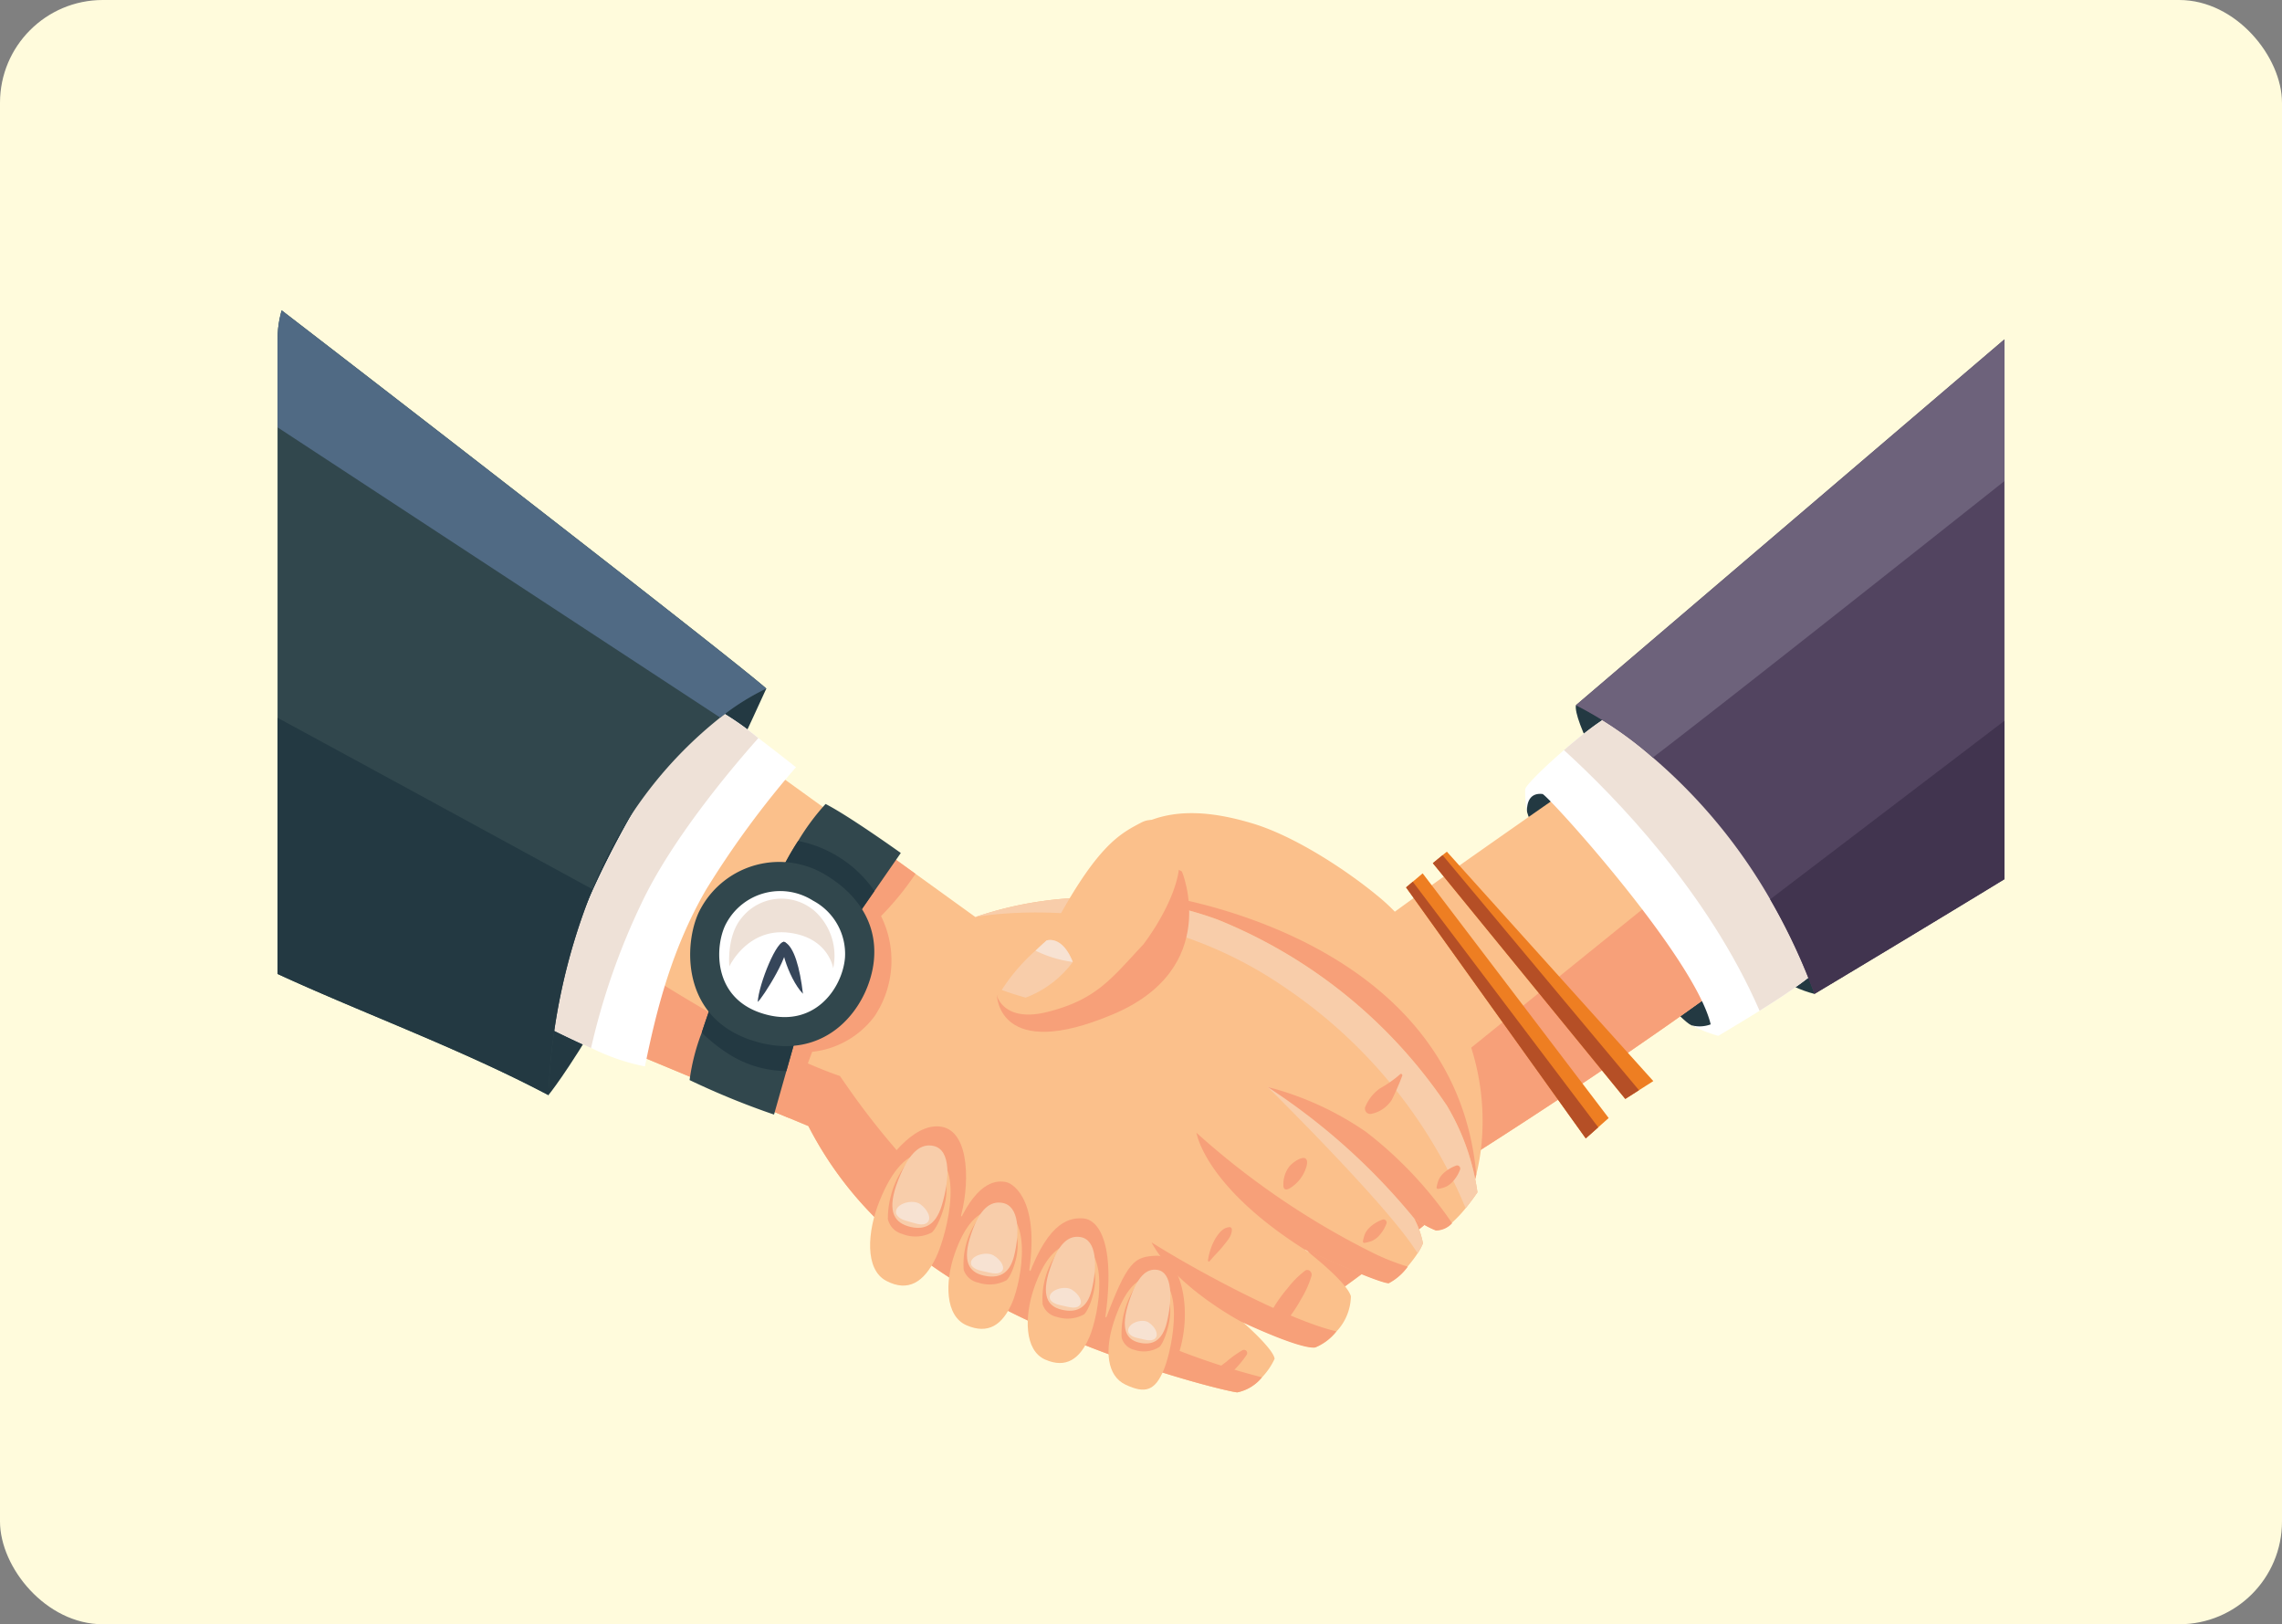 <svg xmlns="http://www.w3.org/2000/svg" xmlns:xlink="http://www.w3.org/1999/xlink" width="222" height="158" viewBox="0 0 222 158">
  <rect x="0" y="0" width="222" height="158" fill="#808080" stroke="none"/>
  <defs>
    <clipPath id="clip-path">
      <rect id="Rectángulo_4949" data-name="Rectángulo 4949" width="168" height="120" rx="10" transform="translate(204.932 2101.735)" fill="#fffbdc"/>
    </clipPath>
  </defs>
  <g id="Grupo_55728" data-name="Grupo 55728" transform="translate(-205 -2388)">
    <rect id="Rectángulo_4784" data-name="Rectángulo 4784" width="222" height="158" rx="10" transform="translate(205 2388)" fill="#fffbdc"/>
    <g id="Enmascarar_grupo_24" data-name="Enmascarar grupo 24" transform="translate(27.068 309.265)" clip-path="url(#clip-path)">
      <g id="Grupo_28495" data-name="Grupo 28495" transform="translate(195.949 2101.735)">
        <g id="Grupo_28494" data-name="Grupo 28494" transform="translate(0 0)">
          <g id="Grupo_28493" data-name="Grupo 28493">
            <g id="Grupo_28474" data-name="Grupo 28474" transform="translate(88.301 2.343)">
              <path id="Trazado_4345" data-name="Trazado 4345" d="M363.734,188.019c-.531,2.72,12.606,25.43,23.208,28.085C390.23,199.665,369.6,187.9,363.734,188.019Z" transform="translate(-316.741 -144.763)" fill="#233942"/>
              <path id="Trazado_4346" data-name="Trazado 4346" d="M350.9,210.41c.837,3.44,14.133,19.991,15.993,20.735s2.511.093,2.975-.372-13.847-22.812-17.2-23.618C350.343,206.6,350.9,210.41,350.9,210.41Z" transform="translate(-308.654 -156.748)" fill="#233942"/>
              <g id="Grupo_28468" data-name="Grupo 28468" transform="translate(0 49.82)">
                <g id="Grupo_28466" data-name="Grupo 28466" transform="translate(27.492)">
                  <path id="Trazado_4347" data-name="Trazado 4347" d="M346.663,225.256c-9.194,6.851-20.248,14.018-25.079,17.1-1.551.989-2.462,1.555-2.462,1.555L316.6,236.38l-5.267-15.71a15.314,15.314,0,0,1,1.882-1.477c5.166-3.786,19.2-13.523,19.2-13.523a65.578,65.578,0,0,1,7.93,7.468c.573.643,1.138,1.313,1.681,2C344.555,218.357,346.615,221.964,346.663,225.256Z" transform="translate(-311.33 -205.67)" fill="#fbc08b"/>
                  <path id="Trazado_4348" data-name="Trazado 4348" d="M355.557,241.165c-9.194,6.851-20.248,14.018-25.079,17.1-1.551.989-2.462,1.555-2.462,1.555l-2.525-7.532,4.047-3.961,21.375-17.28.06-.048C354.214,234.656,355.5,237.17,355.557,241.165Z" transform="translate(-320.223 -221.579)" fill="#f7a079"/>
                </g>
                <g id="Grupo_28467" data-name="Grupo 28467" transform="translate(0 3.939)">
                  <path id="Trazado_4349" data-name="Trazado 4349" d="M274.218,239.072a41.324,41.324,0,0,0-6.431-12.028,11.016,11.016,0,0,0-1-1.2,18.073,18.073,0,0,0-1.57-1.451c-3.217-2.67-8.227-5.91-12.214-7.115-4.188-1.268-8.729-1.763-12.333.993-1.979,1.51-.64,5.929-1.142,8.2l-.026.673L237.413,239.2c2.413,1.765,4.809,3.558,7.067,5.518,2.8,2.431,5.295,5.2,7.936,7.8a70.306,70.306,0,0,1,7.229,8.027c.547.734,1.053,1.507,1.555,2.287l.588-.429A127.1,127.1,0,0,0,274.564,252q.078-.285.145-.569a21.158,21.158,0,0,0,.45-2.418A23.485,23.485,0,0,0,274.218,239.072Z" transform="translate(-237.413 -216.262)" fill="#fbc08b"/>
                  <path id="Trazado_4350" data-name="Trazado 4350" d="M243.4,237.5l-3.868,2.317-.026.673-2.089,12.046c2.413,1.765,4.809,3.558,7.067,5.518,2.8,2.431,5.295,5.2,7.936,7.8a70.307,70.307,0,0,1,7.229,8.027c.546.733,1.052,1.507,1.554,2.286,5.659-4.12,11.489-8.833,13.365-10.827q.078-.285.145-.569C272.593,241.033,243.218,237.5,243.4,237.5Z" transform="translate(-237.413 -229.601)" fill="#f7a079"/>
                </g>
              </g>
              <g id="Grupo_28469" data-name="Grupo 28469" transform="translate(42.042 43.971)">
                <path id="Trazado_4351" data-name="Trazado 4351" d="M379.758,213.953c-.457,1.049-3.314,3.016-6.49,5-1.331.829-2.723,1.666-4.017,2.436a13.566,13.566,0,0,1-2.6-1.023,3.059,3.059,0,0,0,1.86-.093c-1.581-6.6-15.9-22.361-16.365-22.409-1.536-.167-1.514,1.376-1.5,1.707a9.5,9.5,0,0,1-.178-2.172c.045-.364,1.8-2.1,3.768-3.8,2.038-1.763,4.307-3.492,5.159-3.634,1.674-.279,5.743,2.176,9.577,6.509C373.249,201.308,378.828,209.118,379.758,213.953Z" transform="translate(-350.449 -189.942)" fill="#fff"/>
                <path id="Trazado_4352" data-name="Trazado 4352" d="M386.152,213.953c-.457,1.049-3.314,3.016-6.49,5-5.029-11.571-14.081-20.85-19.032-25.358,2.038-1.763,4.307-3.492,5.159-3.634,1.674-.279,5.743,2.176,9.577,6.509C379.643,201.308,385.222,209.118,386.152,213.953Z" transform="translate(-356.844 -189.942)" fill="#eee1d7"/>
              </g>
              <g id="Grupo_28472" data-name="Grupo 28472" transform="translate(30.468 57.504)">
                <g id="Grupo_28470" data-name="Grupo 28470" transform="translate(2.604)">
                  <path id="Trazado_4353" data-name="Trazado 4353" d="M347.779,248.646l-1.395.889-1.332.848L326.33,227.446l.948-.777.417-.338Z" transform="translate(-326.33 -226.33)" fill="#ee7e22"/>
                  <path id="Trazado_4354" data-name="Trazado 4354" d="M346.385,250.106l-1.332.848L326.33,228.017l.948-.777Z" transform="translate(-326.33 -226.902)" fill="#b54f26"/>
                </g>
                <g id="Grupo_28471" data-name="Grupo 28471" transform="translate(0 2.109)">
                  <path id="Trazado_4355" data-name="Trazado 4355" d="M339.042,255.8l-1.015.9-1.216,1.079L319.33,233.365l.655-.554.96-.811Z" transform="translate(-319.33 -232)" fill="#ee7e22"/>
                  <path id="Trazado_4356" data-name="Trazado 4356" d="M338.027,258.076l-1.216,1.079L319.33,234.734l.655-.554Z" transform="translate(-319.33 -233.369)" fill="#b54f26"/>
                </g>
              </g>
              <g id="Grupo_28473" data-name="Grupo 28473" transform="translate(46.992)">
                <path id="Trazado_4357" data-name="Trazado 4357" d="M414.432,71.72V126.4c-5.891,3.626-15.469,9.484-27.463,16.659a58.656,58.656,0,0,0-4.311-9.205,52.678,52.678,0,0,0-11.415-13.787,36.219,36.219,0,0,0-7.483-5.092Z" transform="translate(-363.76 -71.72)" fill="#524460"/>
                <path id="Trazado_4358" data-name="Trazado 4358" d="M414.432,71.72V86.047c-13.5,10.719-35.795,28.386-43.189,34.021a36.219,36.219,0,0,0-7.483-5.092Z" transform="translate(-363.76 -71.72)" fill="#6d627b"/>
                <path id="Trazado_4359" data-name="Trazado 4359" d="M446.344,173.69v16.755c-5.891,3.626-15.469,9.484-27.463,16.659a58.66,58.66,0,0,0-4.311-9.205Z" transform="translate(-395.672 -135.764)" fill="#41344f"/>
              </g>
            </g>
            <path id="Trazado_4360" data-name="Trazado 4360" d="M91.588,223.216s6.943-8.306,21.2-39.549c-19.893.822-27.158,30.094-21.2,39.549" transform="translate(-56.255 -139.687)" fill="#233942"/>
            <g id="Grupo_28484" data-name="Grupo 28484">
              <g id="Grupo_28475" data-name="Grupo 28475" transform="translate(36.799 48.102)">
                <path id="Trazado_4361" data-name="Trazado 4361" d="M187.854,239.631s-.48.729-1.146,1.543a11.717,11.717,0,0,1-1.35,1.428,2.136,2.136,0,0,1-1.577.71,6.412,6.412,0,0,1-1.521-.8c-.324-.208-.565-.383-.6-.405a.019.019,0,0,1,.007.015,8.537,8.537,0,0,1,.889,2.47,5.068,5.068,0,0,1-.524.978,13.162,13.162,0,0,1-.952,1.257,5.4,5.4,0,0,1-1.856,1.622c-1.112-.056-7.595-3.031-8.2-3.306a.014.014,0,0,1-.011,0c.361.283,4.14,3.206,4.53,4.6a5.113,5.113,0,0,1-1.365,3.385,5.047,5.047,0,0,1-2.083,1.581c-1.6.115-6.907-2.406-7.122-2.5l.063.056c.461.405,2.979,2.656,3.087,3.559a6.686,6.686,0,0,1-1.231,1.808,4.194,4.194,0,0,1-2.392,1.462c-.878,0-23.015-5.322-33.924-15.736a35.554,35.554,0,0,1-7.811-10.169l-1.9-.792-6.271-2.607L98.94,223.27s1.008-3.578,2.778-8.272c2.644-6.992,6.985-16.465,12.214-20.248l12.776,9.224,6.479,4.675,5.821,4.2.015,0a35.42,35.42,0,0,1,23.54.249,48.873,48.873,0,0,1,22.316,18.1A22.574,22.574,0,0,1,187.854,239.631Z" transform="translate(-98.94 -194.75)" fill="#fbc08b"/>
                <path id="Trazado_4362" data-name="Trazado 4362" d="M298.206,303.057a5.062,5.062,0,0,1-.524.978c-2.57-4.348-14.6-16.205-14.6-16.205,3.054.729,11.452,8.573,11.593,8.759.536.7,1.96,2.637,3.24,4.389-.324-.208-.565-.383-.6-.405a.019.019,0,0,1,.007.015A8.538,8.538,0,0,1,298.206,303.057Z" transform="translate(-214.593 -253.211)" fill="#f8cdaa"/>
                <path id="Trazado_4363" data-name="Trazado 4363" d="M255.541,266.969s-.48.729-1.146,1.544a48.216,48.216,0,0,0-17.637-21.505c-14.055-9.674-29.483-6.925-30.048-6.821a35.42,35.42,0,0,1,23.54.249,48.873,48.873,0,0,1,22.316,18.1A22.574,22.574,0,0,1,255.541,266.969Z" transform="translate(-166.627 -222.088)" fill="#f8cdaa"/>
                <path id="Trazado_4364" data-name="Trazado 4364" d="M156.262,228.335a9.738,9.738,0,0,1-.621,9.73,8.713,8.713,0,0,1-6.074,3.474l-2.109,5.579s-.048.342-.167.848l-6.271-2.607c2.127-8.476,9.607-21.561,12.118-25.808l6.479,4.675A28.312,28.312,0,0,1,156.262,228.335Z" transform="translate(-125.369 -210.326)" fill="#f7a079"/>
                <path id="Trazado_4365" data-name="Trazado 4365" d="M166.892,291.817a4.194,4.194,0,0,1-2.392,1.462c-.878,0-23.015-5.322-33.924-15.736a35.553,35.553,0,0,1-7.811-10.169L98.94,257.462s1.008-3.578,2.778-8.272c6.022,4,16.767,10.8,24.116,13.319C128.52,266.358,140.935,285.189,166.892,291.817Z" transform="translate(-98.94 -228.942)" fill="#f7a079"/>
                <path id="Trazado_4366" data-name="Trazado 4366" d="M182.75,302.1s2.7-4.37,5.579-3.905,2.789,5.951,1.767,9.205c1.86-4,3.719-4,4.556-3.812s3.347,2.046,2.139,9.205c2.046-5.579,4.184-5.765,5.393-5.672s3.254,1.953,2.046,10.042c2.232-5.951,2.882-6.323,5.021-6.416s3.719,4.928,2.139,9.67C204.043,320.693,186.841,313.534,182.75,302.1Z" transform="translate(-151.578 -259.697)" fill="#f7a079"/>
                <path id="Trazado_4367" data-name="Trazado 4367" d="M301.044,301.1a2.136,2.136,0,0,1-1.577.71,9.94,9.94,0,0,1-2.124-1.2,0,0,0,0,1,0,0,62.39,62.39,0,0,0-14.256-12.768,30.009,30.009,0,0,1,9.577,4.37A38.669,38.669,0,0,1,301.044,301.1Z" transform="translate(-214.594 -253.212)" fill="#f7a079"/>
                <path id="Trazado_4368" data-name="Trazado 4368" d="M285.06,312.862a5.4,5.4,0,0,1-1.856,1.622c-1.112-.056-7.595-3.031-8.2-3.306-.007,0-.015-.007-.022-.011-8-5.073-10.113-9.6-10.485-11.333a76.8,76.8,0,0,0,17.358,11.779A22.531,22.531,0,0,0,285.06,312.862Z" transform="translate(-202.923 -260.749)" fill="#f7a079"/>
                <path id="Trazado_4369" data-name="Trazado 4369" d="M270.721,337.161a5.047,5.047,0,0,1-2.083,1.581c-1.6.115-6.907-2.406-7.122-2.5,0,0-6.416-3.362-8.763-7.736C256.926,331.147,265.867,336,270.721,337.161Z" transform="translate(-195.545 -278.756)" fill="#f7a079"/>
                <path id="Trazado_4370" data-name="Trazado 4370" d="M254.631,347.582c-.543.441-1.085.891-1.591,1.374a11.747,11.747,0,0,0-1.517,1.427c-.608.831.784,1.918,1.438,1.109a11.775,11.775,0,0,0,.991-1.833c.337-.614.632-1.254.919-1.892A.153.153,0,0,0,254.631,347.582Z" transform="translate(-194.678 -290.713)" fill="#f7a079"/>
                <path id="Trazado_4371" data-name="Trazado 4371" d="M270.941,356.668a10.139,10.139,0,0,0-1.576,1.131,14.421,14.421,0,0,0-1.531,1.267c-.613.634.3,1.511.956.955a14.115,14.115,0,0,0,1.381-1.465,10.059,10.059,0,0,0,1.194-1.464A.312.312,0,0,0,270.941,356.668Z" transform="translate(-204.89 -296.424)" fill="#f7a079"/>
                <path id="Trazado_4372" data-name="Trazado 4372" d="M287.362,335.794a8.944,8.944,0,0,0-1.706,1.706,14.093,14.093,0,0,0-1.487,2.091c-.491.838.754,1.883,1.39,1.072a14.121,14.121,0,0,0,1.427-2.138,9.264,9.264,0,0,0,1-2.254C288.053,335.934,287.69,335.579,287.362,335.794Z" transform="translate(-215.206 -283.294)" fill="#f7a079"/>
                <path id="Trazado_4373" data-name="Trazado 4373" d="M312.013,284.482a11.157,11.157,0,0,1-1.94,1.361,4.11,4.11,0,0,0-1.416,1.735.517.517,0,0,0,.576.749,3.1,3.1,0,0,0,1.968-1.355,24.981,24.981,0,0,0,1.017-2.331C312.284,284.514,312.117,284.367,312.013,284.482Z" transform="translate(-230.624 -251.082)" fill="#f7a079"/>
                <path id="Trazado_4374" data-name="Trazado 4374" d="M309.9,322.558a3.549,3.549,0,0,0-1.263.809,1.931,1.931,0,0,0-.4.594,4.1,4.1,0,0,0-.183.672.137.137,0,0,0,.166.166,3.986,3.986,0,0,0,.619-.153,2.059,2.059,0,0,0,.658-.421,3.544,3.544,0,0,0,.822-1.25A.308.308,0,0,0,309.9,322.558Z" transform="translate(-230.277 -275.001)" fill="#f7a079"/>
                <path id="Trazado_4375" data-name="Trazado 4375" d="M329.155,308.433a3.55,3.55,0,0,0-1.263.809,1.931,1.931,0,0,0-.4.594,4.1,4.1,0,0,0-.183.672.137.137,0,0,0,.166.166,3.983,3.983,0,0,0,.619-.153,2.06,2.06,0,0,0,.658-.421,3.544,3.544,0,0,0,.822-1.25A.308.308,0,0,0,329.155,308.433Z" transform="translate(-242.367 -266.13)" fill="#f7a079"/>
                <path id="Trazado_4376" data-name="Trazado 4376" d="M269.629,324.529c-.667.03-1.076.609-1.408,1.131a6,6,0,0,0-.705,2.09c-.017.084.095.174.16.093.431-.534.928-.978,1.349-1.52.364-.469.847-.958.809-1.59A.207.207,0,0,0,269.629,324.529Z" transform="translate(-204.816 -276.26)" fill="#f7a079"/>
                <path id="Trazado_4377" data-name="Trazado 4377" d="M287.8,307.29a2.874,2.874,0,0,0-.554,1.848.431.431,0,0,0,.09.283c.138.143.378.058.545-.048a3.65,3.65,0,0,0,1.652-2.281C289.731,305.754,288.178,306.784,287.8,307.29Z" transform="translate(-217.209 -264.894)" fill="#f7a079"/>
              </g>
              <g id="Grupo_28476" data-name="Grupo 28476" transform="translate(35.612 45.684)">
                <path id="Trazado_4378" data-name="Trazado 4378" d="M119.554,194.2a90.388,90.388,0,0,0-8.74,11.9c-3.347,5.765-4.835,11.716-5.951,17.2a20.707,20.707,0,0,1-5.241-1.8c-2.061-.911-3.872-1.83-3.872-1.83.93-11.995,13.483-30.963,15.528-31.428a27.819,27.819,0,0,1,4.616,3.117C117.8,192.806,119.554,194.2,119.554,194.2Z" transform="translate(-95.75 -188.25)" fill="#fff"/>
                <path id="Trazado_4379" data-name="Trazado 4379" d="M115.894,191.367c-2.987,3.37-8.435,9.931-11.31,15.945a66.73,66.73,0,0,0-4.962,14.2c-2.061-.911-3.872-1.83-3.872-1.83.93-11.995,13.483-30.963,15.528-31.428A27.819,27.819,0,0,1,115.894,191.367Z" transform="translate(-95.75 -188.25)" fill="#eee1d7"/>
              </g>
              <g id="Grupo_28477" data-name="Grupo 28477">
                <path id="Trazado_4380" data-name="Trazado 4380" d="M56.534,109.4a23.292,23.292,0,0,0-4.485,2.823,40.48,40.48,0,0,0-12.426,16.7,59.461,59.461,0,0,0-4.288,20.025C23.406,142.652,9.317,138.3,0,132.416v-67C10.868,73.677,52.755,106.072,56.534,109.4Z" transform="translate(0 -65.42)" fill="#31474d"/>
                <path id="Trazado_4381" data-name="Trazado 4381" d="M39.622,199.776A59.461,59.461,0,0,0,35.333,219.8C23.406,213.5,9.317,209.152,0,203.268V178.23C12.363,184.91,28.207,193.546,39.622,199.776Z" transform="translate(0 -136.272)" fill="#233942"/>
                <path id="Trazado_4382" data-name="Trazado 4382" d="M56.534,109.4a23.292,23.292,0,0,0-4.485,2.823L0,78.1V65.42C10.868,73.677,52.755,106.072,56.534,109.4Z" transform="translate(0 -65.42)" fill="#506a84"/>
              </g>
              <g id="Grupo_28483" data-name="Grupo 28483" transform="translate(49.068 55.198)">
                <g id="Grupo_28478" data-name="Grupo 28478" transform="translate(8.768)">
                  <path id="Trazado_4383" data-name="Trazado 4383" d="M167.279,218.606l-2.563,3.7-1.778,2.563-7.439-4.214a26.363,26.363,0,0,1,1.793-3.217,22.391,22.391,0,0,1,2.67-3.6C162.257,215.009,167.279,218.606,167.279,218.606Z" transform="translate(-155.5 -213.83)" fill="#31474d"/>
                  <path id="Trazado_4384" data-name="Trazado 4384" d="M164.716,228.389l-1.778,2.563-7.439-4.214a26.364,26.364,0,0,1,1.793-3.217A11.8,11.8,0,0,1,164.716,228.389Z" transform="translate(-155.5 -219.916)" fill="#233942"/>
                </g>
                <g id="Grupo_28479" data-name="Grupo 28479" transform="translate(0 18.742)">
                  <path id="Trazado_4385" data-name="Trazado 4385" d="M142.379,267.805l-1.038,3.667-1.2,4.229a76.34,76.34,0,0,1-8.212-3.355,20.313,20.313,0,0,1,1.179-4.619c.6-1.841,1.213-3.507,1.213-3.507Z" transform="translate(-131.927 -264.22)" fill="#31474d"/>
                  <path id="Trazado_4386" data-name="Trazado 4386" d="M136.322,264.22l8.056,3.585-1.038,3.667a10.7,10.7,0,0,1-5.36-1.506,16.052,16.052,0,0,1-2.871-2.239C135.713,265.886,136.322,264.22,136.322,264.22Z" transform="translate(-133.926 -264.22)" fill="#233942"/>
                </g>
                <g id="Grupo_28482" data-name="Grupo 28482" transform="translate(0.057 5.666)">
                  <g id="Grupo_28480" data-name="Grupo 28480">
                    <path id="Trazado_4387" data-name="Trazado 4387" d="M145.409,230.4a8.7,8.7,0,0,0-12.274,3.13c-1.631,2.841-2.263,10.507,4.928,12.863,7.42,2.431,11.53-3.472,11.9-7.873C150.284,234.752,148.1,232.055,145.409,230.4Z" transform="translate(-132.081 -229.064)" fill="#31474d"/>
                    <path id="Trazado_4388" data-name="Trazado 4388" d="M148.808,237.583a5.949,5.949,0,0,0-8.4,2.142c-1.116,1.943-1.548,7.187,3.371,8.8,5.076,1.663,7.887-2.375,8.142-5.386A5.867,5.867,0,0,0,148.808,237.583Z" transform="translate(-136.86 -233.839)" fill="#fff"/>
                    <path id="Trazado_4389" data-name="Trazado 4389" d="M142.29,245.181s1.736-3.719,5.7-3.285,4.4,3.471,4.4,3.471a5.871,5.871,0,0,0-1.674-5.455,4.941,4.941,0,0,0-7.191.5C141.98,242.205,142.29,245.181,142.29,245.181Z" transform="translate(-138.477 -235.039)" fill="#eee1d7"/>
                  </g>
                  <g id="Grupo_28481" data-name="Grupo 28481" transform="translate(6.572 7.753)">
                    <path id="Trazado_4390" data-name="Trazado 4390" d="M152.4,249.944c-.719-.467-2.557,4.091-2.65,5.811C150.122,255.523,153.33,250.548,152.4,249.944Z" transform="translate(-149.75 -249.91)" fill="#36465a"/>
                    <path id="Trazado_4391" data-name="Trazado 4391" d="M156.408,249.945c-.8-.428.244,3.441,1.75,5.021C157.856,252.407,157.292,250.417,156.408,249.945Z" transform="translate(-153.758 -249.911)" fill="#36465a"/>
                  </g>
                </g>
              </g>
            </g>
            <g id="Grupo_28489" data-name="Grupo 28489" transform="translate(66.63 88.418)">
              <g id="Grupo_28485" data-name="Grupo 28485">
                <path id="Trazado_4392" data-name="Trazado 4392" d="M184.488,305.221c-1.73-.048-3.2,1.607-4.414,4.61s-1.472,6.69.65,7.8,3.662.139,4.819-2.252S188.531,305.334,184.488,305.221Z" transform="translate(-179.146 -304.449)" fill="#fbc08b"/>
                <path id="Trazado_4393" data-name="Trazado 4393" d="M185.522,308.128a8.918,8.918,0,0,0-1.754,5.3,1.941,1.941,0,0,0,1.39,1.457,3.453,3.453,0,0,0,2.874-.129c.677-.544,1.933-3.722,1.224-5.221C187.324,308.722,185.522,308.128,185.522,308.128Z" transform="translate(-182.041 -306.275)" fill="#f7a079"/>
                <path id="Trazado_4394" data-name="Trazado 4394" d="M188.973,303.2c-1.174-.263-2.317.461-3.431,3.3s-.519,4.058.921,4.5,2.673.089,3.311-2.018C190.531,306.479,190.695,303.58,188.973,303.2Z" transform="translate(-182.8 -303.145)" fill="#f8cdaa"/>
                <path id="Trazado_4395" data-name="Trazado 4395" d="M185.907,319.009s.054.515,1.033.769c.778.2,1.518.551,1.991.174s.087-1.26-.658-1.8S185.769,318.1,185.907,319.009Z" transform="translate(-183.387 -312.43)" fill="#f7e2d2"/>
              </g>
              <g id="Grupo_28486" data-name="Grupo 28486" transform="translate(7.617 5.562)">
                <path id="Trazado_4396" data-name="Trazado 4396" d="M204.118,320c-1.652.026-2.943,1.562-3.889,4.29s-.941,6.029,1.159,6.94,3.5-.022,4.438-2.2S207.98,319.939,204.118,320Z" transform="translate(-199.624 -319.292)" fill="#fbc08b"/>
                <path id="Trazado_4397" data-name="Trazado 4397" d="M204.843,322.792a7.432,7.432,0,0,0-1.305,4.8,1.878,1.878,0,0,0,1.425,1.245,3.479,3.479,0,0,0,2.73-.229c.608-.512,1.585-3.4.806-4.708C206.6,323.25,204.843,322.792,204.843,322.792Z" transform="translate(-202.049 -321.047)" fill="#f7a079"/>
                <path id="Trazado_4398" data-name="Trazado 4398" d="M207.907,318.128c-1.137-.188-2.177.5-3.042,3.083s-.215,3.643,1.188,3.976,2.554-.028,3.017-1.933C209.618,321,209.575,318.4,207.907,318.128Z" transform="translate(-202.67 -318.099)" fill="#f8cdaa"/>
                <path id="Trazado_4399" data-name="Trazado 4399" d="M205.525,332.5s.087.457,1.037.646c.756.15,1.485.431,1.91.076s0-1.128-.751-1.579S205.331,331.691,205.525,332.5Z" transform="translate(-203.32 -326.498)" fill="#f7e2d2"/>
              </g>
              <g id="Grupo_28487" data-name="Grupo 28487" transform="translate(15.329 8.89)">
                <path id="Trazado_4400" data-name="Trazado 4400" d="M224.77,328.951c-1.6.035-2.868,1.577-3.8,4.307s-.948,6.028,1.086,6.926,3.4-.042,4.323-2.224S228.521,328.869,224.77,328.951Z" transform="translate(-220.36 -328.242)" fill="#fbc08b"/>
                <path id="Trazado_4401" data-name="Trazado 4401" d="M225.492,331.767a7.64,7.64,0,0,0-1.3,4.8,1.814,1.814,0,0,0,1.377,1.235,3.3,3.3,0,0,0,2.653-.244c.594-.515,1.559-3.4.81-4.708C227.2,332.215,225.492,331.767,225.492,331.767Z" transform="translate(-222.74 -330.012)" fill="#f7a079"/>
                <path id="Trazado_4402" data-name="Trazado 4402" d="M228.485,327.074c-1.1-.181-2.117.516-2.972,3.1s-.229,3.64,1.132,3.964,2.481-.042,2.941-1.947C230.131,329.93,230.1,327.34,228.485,327.074Z" transform="translate(-223.351 -327.047)" fill="#f8cdaa"/>
                <path id="Trazado_4403" data-name="Trazado 4403" d="M226.13,341.458s.081.456,1,.639c.733.145,1.44.423,1.855.065s0-1.127-.721-1.573S225.946,340.652,226.13,341.458Z" transform="translate(-223.975 -335.449)" fill="#f7e2d2"/>
              </g>
              <g id="Grupo_28488" data-name="Grupo 28488" transform="translate(23.193 12.088)">
                <path id="Trazado_4404" data-name="Trazado 4404" d="M245.582,337.56c-1.473.061-2.657,1.619-3.559,4.356s-.7,5.266,1.153,6.128,2.85.661,3.733-1.529S249.026,337.417,245.582,337.56Z" transform="translate(-241.503 -336.847)" fill="#fbc08b"/>
                <path id="Trazado_4405" data-name="Trazado 4405" d="M246.14,340.443a8.3,8.3,0,0,0-1.267,4.809,1.647,1.647,0,0,0,1.243,1.209,2.849,2.849,0,0,0,2.439-.287c.553-.523,1.486-3.418.82-4.706C247.7,340.861,246.14,340.443,246.14,340.443Z" transform="translate(-243.599 -338.659)" fill="#f7a079"/>
                <path id="Trazado_4406" data-name="Trazado 4406" d="M248.935,335.669c-1.01-.163-1.951.549-2.778,3.135s-.27,3.632.974,3.933,2.277-.082,2.731-1.989C250.4,338.489,250.415,335.907,248.935,335.669Z" transform="translate(-244.18 -335.647)" fill="#f8cdaa"/>
                <path id="Trazado_4407" data-name="Trazado 4407" d="M246.656,350.089s.068.453.911.62c.67.133,1.314.4,1.7.035s.02-1.124-.636-1.556S246.5,349.288,246.656,350.089Z" transform="translate(-244.732 -344.055)" fill="#f7e2d2"/>
              </g>
            </g>
            <g id="Grupo_28492" data-name="Grupo 28492" transform="translate(78.973 56.77)">
              <g id="Grupo_28490" data-name="Grupo 28490">
                <path id="Trazado_4408" data-name="Trazado 4408" d="M212.333,240.421s.155,6.509,11.287,1.808c10.625-4.486,6.709-13.888,6.709-13.888l-3.649-1.883Z" transform="translate(-212.333 -223.333)" fill="#f7a079"/>
                <path id="Trazado_4409" data-name="Trazado 4409" d="M226.559,230.17c-3.039,3.225-4.494,5.346-9.329,6.555-4.242,1.06-4.9-1.581-4.9-1.581a27.188,27.188,0,0,1,4.813-5.371c4.734-9.2,7.088-10.343,9.2-11.459s3.285,1.644,3.657,3.377S228.977,226.949,226.559,230.17Z" transform="translate(-212.333 -218.056)" fill="#fbc08b"/>
              </g>
              <g id="Grupo_28491" data-name="Grupo 28491" transform="translate(0.464 11.665)">
                <path id="Trazado_4410" data-name="Trazado 4410" d="M220.49,251.558a10.138,10.138,0,0,1-4.586,3.47s-1.146-.309-2.325-.744a18.3,18.3,0,0,1,3.284-3.831c.1-.089.193-.182.294-.275.242-.227.5-.461.77-.707C217.928,249.471,219.434,248.895,220.49,251.558Z" transform="translate(-213.58 -249.418)" fill="#f8cdaa"/>
                <path id="Trazado_4411" data-name="Trazado 4411" d="M226.036,251.558a11.587,11.587,0,0,1-3.626-1.1c.1-.089.193-.182.294-.275.242-.227.5-.461.77-.707C223.474,249.471,224.98,248.895,226.036,251.558Z" transform="translate(-219.126 -249.418)" fill="#f7e2d2"/>
              </g>
            </g>
          </g>
        </g>
      </g>
    </g>
  </g>
</svg>

